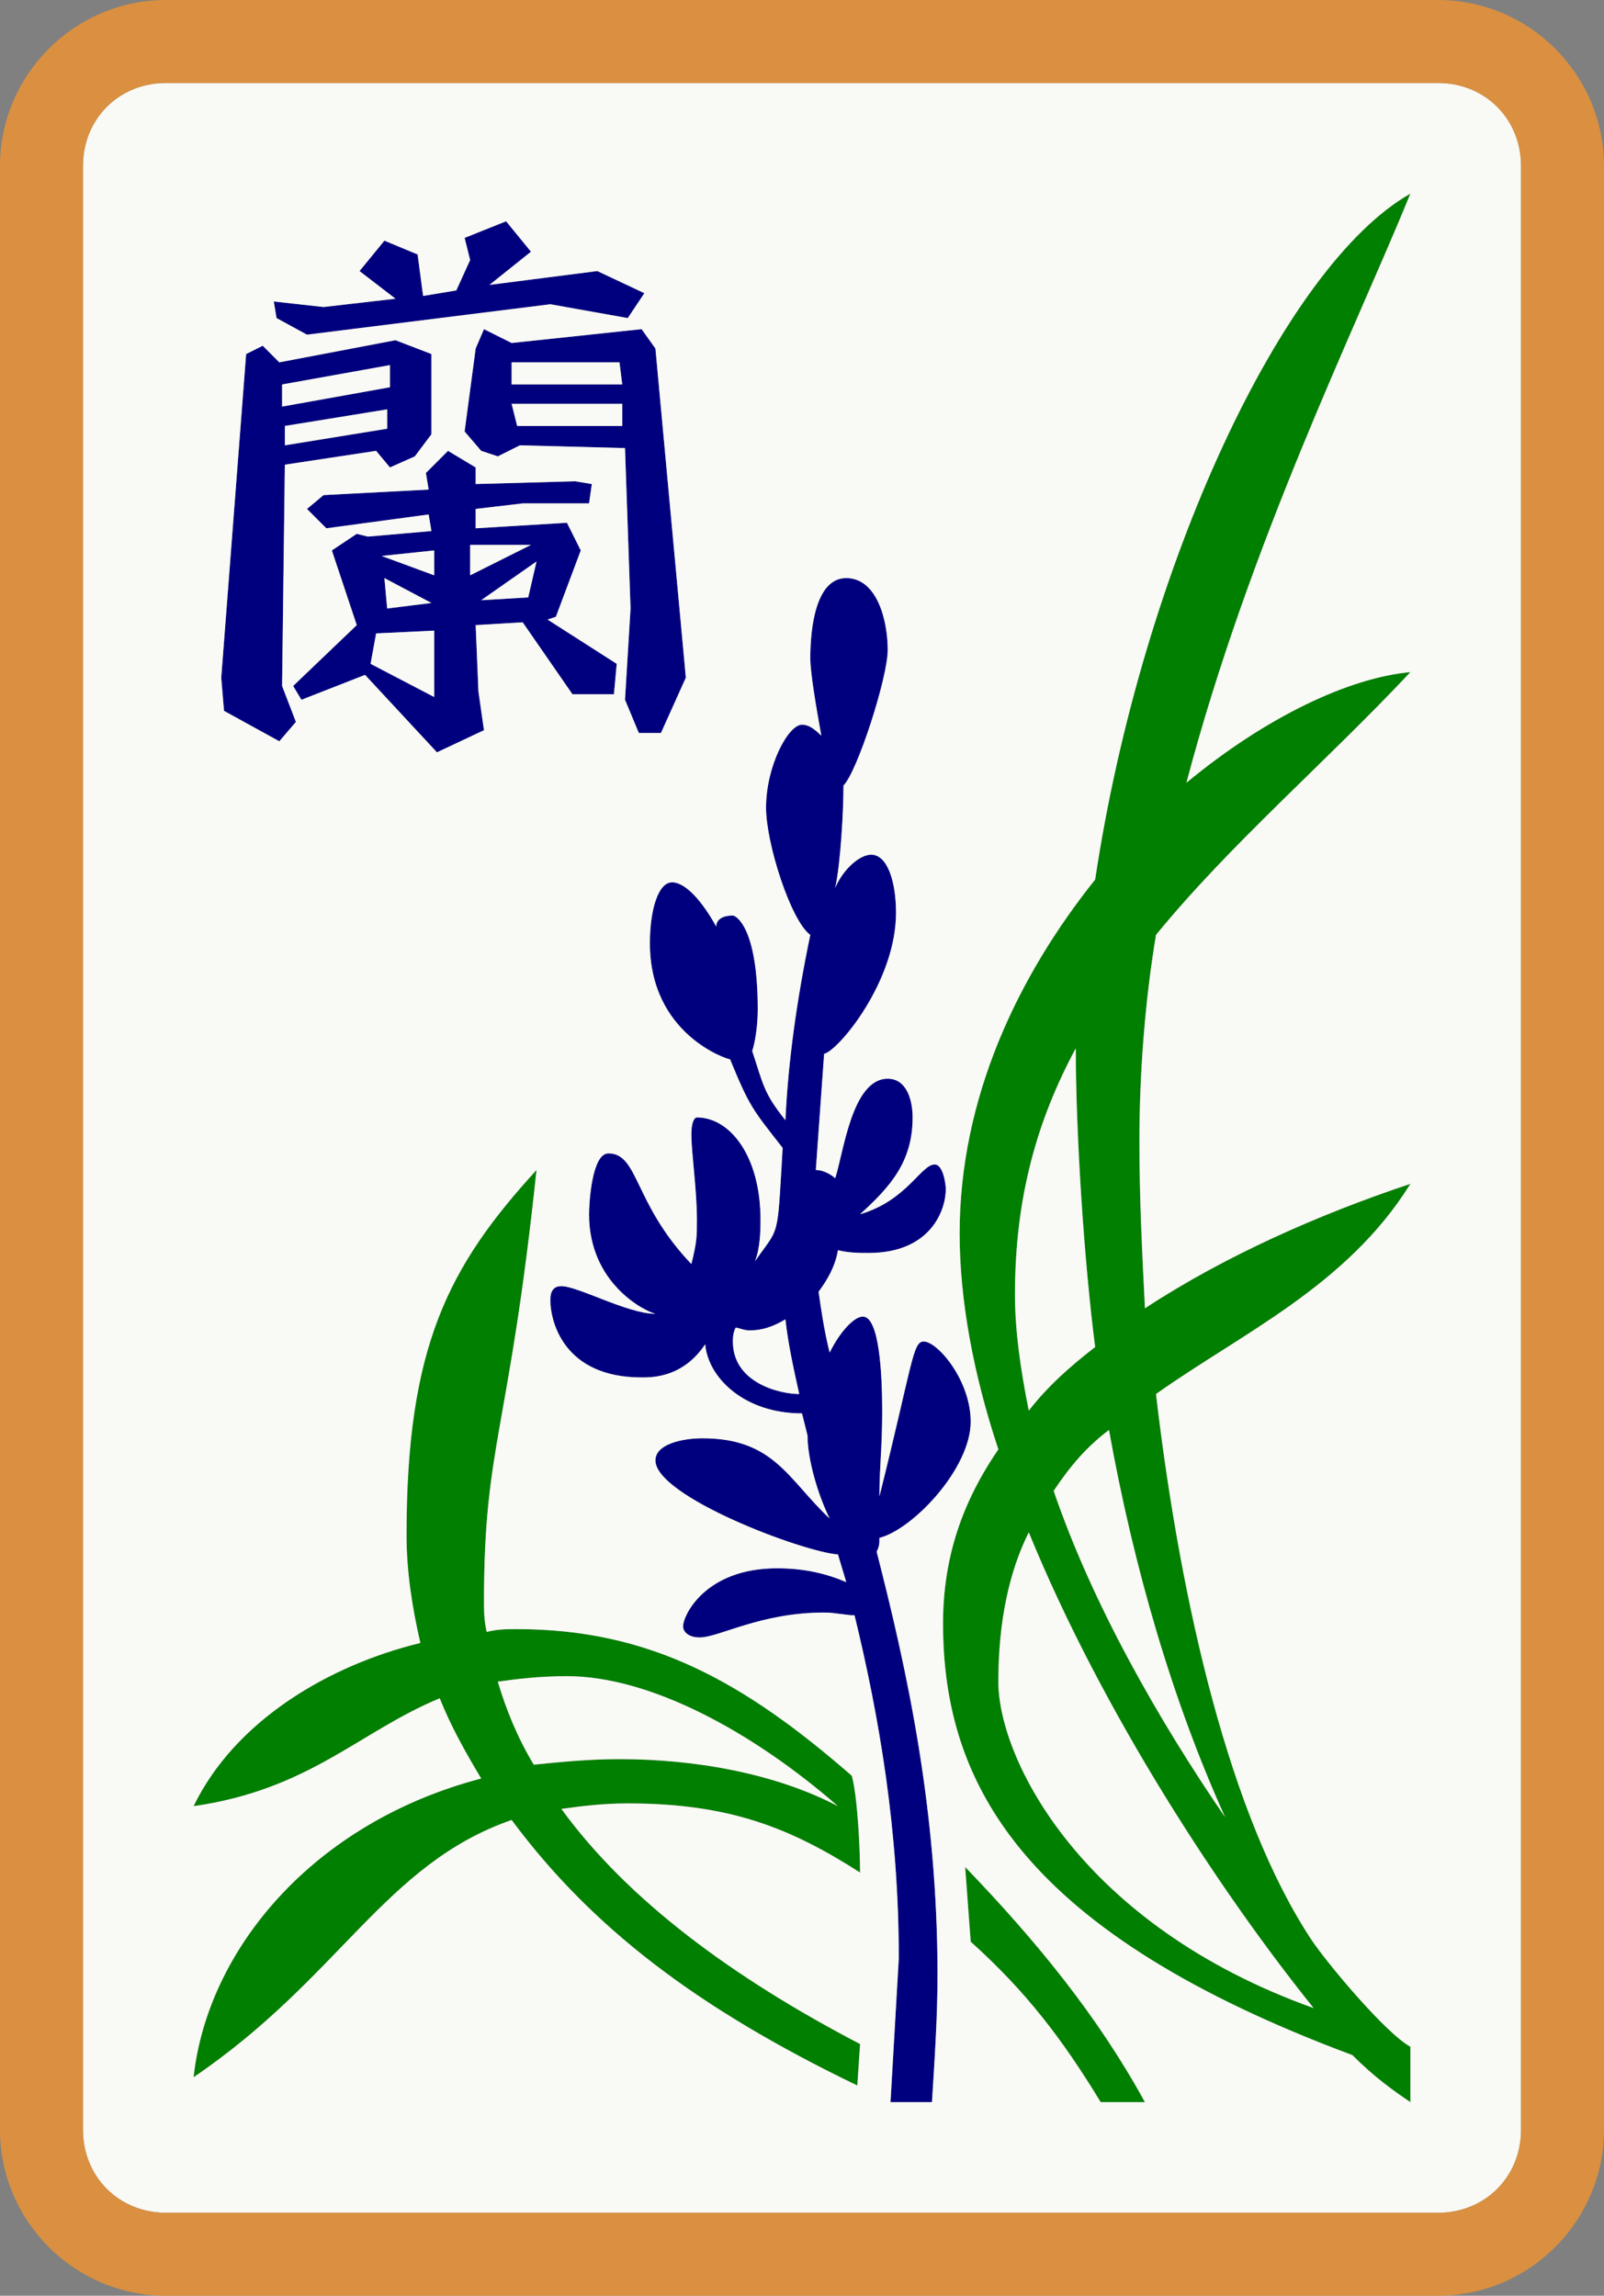 <svg viewBox="210 -795 580 830" xmlns="http://www.w3.org/2000/svg" id="glyph285">
<rect x="210" y="-795" width="580" height="830" fill="#808080" stroke="none"/>
<path fill="#00007F" d="M321-674l88-11l28,5l6-9l-17-8l-39,5l15-12l-9-11l-15,6l2,8l-5,11l-12,2l-2-15l-12-5l-9,11l13,10l-26,3l-18-2l1,6ZM441-530h8l9-20l-11-119l-5-7l-47,5l-10-5l-3,7l-4,30l6,7l6,2l8-4l38,1l2,58l-2,33ZM311-527l6-7l-5-13l1-80l33-5l5,6l9-4l6-8v-29l-13-5l-42,8l-6-6l-6,3l-9,117l1,12ZM395-656v-8h39l1,8ZM312-648v-8l39-7v8ZM397-641l-2-8h40v8ZM313-634v-7l37-6v7ZM368-523l17-8l-2-14l-1-24l17-1l18,26h15l1-11l-25-16l3-1l9-24l-5-10l-33,2v-7l17-2h24l1-7l-6-1l-36,1v-6l-10-6l-8,8l1,6l-38,2l-6,5l7,7l37-5l1,6l-23,2l-4-1l-9,6l9,27l-23,22l3,5l23-9ZM380-587v-11h22ZM367-587l-19-7l19-2ZM384-578l20-14l-3,13ZM350-575l-1-11l17,9ZM532-35h15c1,-16,2,-31,2,-46c0,-60,-11,-110,-22,-153c1,-2,1,-3,1,-5c12,-3,33,-25,33,-42c0,-15,-12,-29,-17,-29c-4,0,-4,8,-16,56c0,-11,1,-17,1,-31c0,-13,-1,-34,-7,-34c-3,0,-8,5,-12,13c-2,-8,-3,-15,-4,-22c3,-4,6,-9,7,-15c4,1,8,1,11,1c23,0,28,-16,28,-23c0,-2,-1,-9,-4,-9c-5,0,-10,13,-27,18c11,-10,19,-19,19,-35c0,-6,-2,-14,-9,-14c-13,0,-16,27,-19,36c-1,-1,-4,-3,-7,-3l3-42c5,-1,26,-26,26,-51c0,-11,-3,-21,-9,-21c-4,0,-10,5,-13,12c2,-9,3,-28,3,-37c5,-5,16,-39,16,-49c0,-11,-4,-26,-15,-26c-11,0,-13,18,-13,29c0,5,2,17,4,28c-3,-3,-5,-4,-7,-4c-5,0,-13,15,-13,30c0,13,9,41,16,46c-5,24,-8,46,-9,67c-8,-10,-8,-13,-12,-25c1,-3,2,-9,2,-15c0,-30,-8,-34,-9,-34c-3,0,-6,1,-6,4c-5,-9,-11,-16,-16,-16c-5,0,-8,10,-8,22c0,33,28,42,29,42c7,17,8,18,19,32c-2,34,-1,28,-10,41c2,-5,2,-12,2,-15c0,-23,-11,-37,-23,-37c-1,0,-2,2,-2,6c0,7,2,20,2,31c0,6,0,8,-2,16c-21,-22,-19,-40,-30,-40c-6,0,-7,18,-7,22c0,25,20,35,24,36c-10,0,-28,-10,-34,-10c-3,0,-4,2,-4,5c0,8,5,28,33,28c4,0,15,0,23,-12c1,12,14,25,35,25l2,8c0,9,4,22,8,30c-15,-14,-20,-29,-46,-29c-7,0,-17,2,-17,8c0,13,53,33,66,34l3,10c-7,-3,-15,-5,-25,-5c-26,0,-34,17,-34,21c0,2,2,4,6,4c7,0,22,-9,45,-9c4,0,8,1,11,1c9,37,16,78,16,124ZM367-543l-23-12l2-11l21-1ZM499-291c-7,0,-24,-4,-24,-19c0,-1,0,-3,1,-5c1,0,3,1,5,1c4,0,8,-1,13,-4c1,9,3,18,5,27Z">
</path>
<path fill="#007F00" d="M720-35v-20c-9,-5,-30,-30,-36,-39c-28,-45,-47,-120,-56,-197c31,-22,69,-39,92,-76c-33,11,-67,26,-96,45c-1,-20,-2,-40,-2,-60c0,-25,2,-51,6,-75c27,-33,61,-62,92,-95c-22,2,-52,16,-81,40c23,-87,61,-164,81,-213c-46,26,-97,135,-114,248c-28,35,-49,79,-49,128c0,24,5,51,14,78c-13,19,-20,39,-20,63c0,59,30,112,148,156c8,8,15,13,21,17ZM582-285c-3,-15,-5,-29,-5,-42c0,-35,8,-63,22,-89c0,31,3,77,7,108c-9,7,-17,14,-24,23ZM520-41l1-15c-46,-24,-84,-52,-108,-85c7,-1,15,-2,24,-2c37,0,59,9,84,25c0,-9,-1,-28,-3,-35c-39,-34,-73,-53,-121,-53c-4,0,-7,0,-11,1c-1,-4,-1,-8,-1,-11c0,-57,9,-61,19,-156c-32,35,-47,64,-47,132c0,13,2,26,5,39c-33,8,-67,28,-82,59c42,-6,60,-27,89,-39c4,10,9,19,15,29c-61,16,-99,62,-104,108c53,-36,69,-77,115,-93c29,39,67,68,125,96ZM653-138c-24,-35,-48,-77,-62,-118c6,-9,12,-16,20,-22c9,50,23,98,42,140ZM685-69c-84,-30,-114,-90,-114,-118c0,-22,4,-40,11,-54c27,66,70,131,103,172ZM513-142c-23,-12,-52,-17,-79,-17c-11,0,-21,1,-31,2c-6,-10,-10,-20,-13,-30c7,-1,15,-2,25,-2c30,0,67,20,98,47ZM608-35h16c-17,-31,-39,-58,-65,-85l2,27c20,18,33,35,47,58Z">
</path>
<path fill="#F9F9F5" d="M270,5h460c17,0,30,-13,30,-30v-710c0,-17,-13,-30,-30,-30h-460c-17,0,-30,13,-30,30v710c0,17,13,30,30,30ZM720-35c-6,-4,-13,-9,-21,-17c-118,-44,-148,-97,-148,-156c0,-24,7,-44,20,-63c-9,-27,-14,-54,-14,-78c0,-49,21,-93,49,-128c17,-113,68,-222,114,-248c-20,49,-58,126,-81,213c29,-24,59,-38,81,-40c-31,33,-65,62,-92,95c-4,24,-6,50,-6,75c0,20,1,40,2,60c29,-19,63,-34,96,-45c-23,37,-61,54,-92,76c9,77,27,153,56,197c6,9,27,34,36,39ZM321-674l-11-6l-1-6l18,2l26-3l-13-10l9-11l12,5l2,15l12-2l5-11l-2-8l15-6l9,11l-15,12l39-5l17,8l-6,9l-28-5ZM441-530l-5-12l2-33l-2-58l-38-1l-8,4l-6-2l-6-7l4-30l3-7l10,5l47-5l5,7l11,119l-9,20ZM311-527l-20-11l-1-12l9-117l6-3l6,6l42-8l13,5v29l-6,8l-9,4l-5-6l-33,5l-1,80l5,13ZM395-656h40l-1-8h-39ZM312-648l39-7v-8l-39,7ZM397-641h38v-8h-40ZM313-634l37-6v-7l-37,6ZM368-523l-26-28l-23,9l-3-5l23-22l-9-27l9-6l4,1l23-2l-1-6l-37,5l-7-7l6-5l38-2l-1-6l8-8l10,6v6l36-1l6,1l-1,7h-24l-17,2v7l33-2l5,10l-9,24l-3,1l25,16l-1,11h-15l-18-26l-17,1l1,24l2,14ZM380-587l22-11h-22ZM367-587v-9l-19,2ZM384-578l17-1l3-13ZM350-575l16-2l-17-9ZM532-35l3-52c0,-46,-7,-87,-16,-124c-3,0,-7,-1,-11,-1c-23,0,-38,9,-45,9c-4,0,-6,-2,-6,-4c0,-4,8,-21,34,-21c10,0,18,2,25,5l-3-10c-13,-1,-66,-21,-66,-34c0,-6,10,-8,17,-8c26,0,31,15,46,29c-4,-8,-8,-21,-8,-30l-2-8c-21,0,-34,-13,-35,-25c-8,12,-19,12,-23,12c-28,0,-33,-20,-33,-28c0,-3,1,-5,4,-5c6,0,24,10,34,10c-4,-1,-24,-11,-24,-36c0,-4,1,-22,7,-22c11,0,9,18,30,40c2,-8,2,-10,2,-16c0,-11,-2,-24,-2,-31c0,-4,1,-6,2,-6c12,0,23,14,23,37c0,3,0,10,-2,15c9,-13,8,-7,10,-41c-11,-14,-12,-15,-19,-32c-1,0,-29,-9,-29,-42c0,-12,3,-22,8,-22c5,0,11,7,16,16c0,-3,3,-4,6,-4c1,0,9,4,9,34c0,6,-1,12,-2,15c4,12,4,15,12,25c1,-21,4,-43,9,-67c-7,-5,-16,-33,-16,-46c0,-15,8,-30,13,-30c2,0,4,1,7,4c-2,-11,-4,-23,-4,-28c0,-11,2,-29,13,-29c11,0,15,15,15,26c0,10,-11,44,-16,49c0,9,-1,28,-3,37c3,-7,9,-12,13,-12c6,0,9,10,9,21c0,25,-21,50,-26,51l-3,42c3,0,6,2,7,3c3,-9,6,-36,19,-36c7,0,9,8,9,14c0,16,-8,25,-19,35c17,-5,22,-18,27,-18c3,0,4,7,4,9c0,7,-5,23,-28,23c-3,0,-7,0,-11,-1c-1,6,-4,11,-7,15c1,7,2,14,4,22c4,-8,9,-13,12,-13c6,0,7,21,7,34c0,14,-1,20,-1,31c12,-48,12,-56,16,-56c5,0,17,14,17,29c0,17,-21,39,-33,42c0,2,0,3,-1,5c11,43,22,93,22,153c0,15,-1,30,-2,46ZM367-543v-24l-21,1l-2,11ZM582-285c7,-9,15,-16,24,-23c-4,-31,-7,-77,-7,-108c-14,26,-22,54,-22,89c0,13,2,27,5,42ZM520-41c-58,-28,-96,-57,-125,-96c-46,16,-62,57,-115,93c5,-46,43,-92,104,-108c-6,-10,-11,-19,-15,-29c-29,12,-47,33,-89,39c15,-31,49,-51,82,-59c-3,-13,-5,-26,-5,-39c0,-68,15,-97,47,-132c-10,95,-19,99,-19,156c0,3,0,7,1,11c4,-1,7,-1,11,-1c48,0,82,19,121,53c2,7,3,26,3,35c-25,-16,-47,-25,-84,-25c-9,0,-17,1,-24,2c24,33,62,61,108,85ZM499-291c-2,-9,-4,-18,-5,-27c-5,3,-9,4,-13,4c-2,0,-4,-1,-5,-1c-1,2,-1,4,-1,5c0,15,17,19,24,19ZM653-138c-19,-42,-33,-90,-42,-140c-8,6,-14,13,-20,22c14,41,38,83,62,118ZM685-69c-33,-41,-76,-106,-103,-172c-7,14,-11,32,-11,54c0,28,30,88,114,118ZM513-142c-31,-27,-68,-47,-98,-47c-10,0,-18,1,-25,2c3,10,7,20,13,30c10,-1,20,-2,31,-2c27,0,56,5,79,17ZM608-35c-14,-23,-27,-40,-47,-58l-2-27c26,27,48,54,65,85Z">
</path>
<path fill="#DA9040" d="M270,35h460c33,0,60,-27,60,-60v-710c0,-33,-27,-60,-60,-60h-460c-33,0,-60,27,-60,60v710c0,33,27,60,60,60ZM270,5c-17,0,-30,-13,-30,-30v-710c0,-17,13,-30,30,-30h460c17,0,30,13,30,30v710c0,17,-13,30,-30,30Z">
</path>
</svg>
